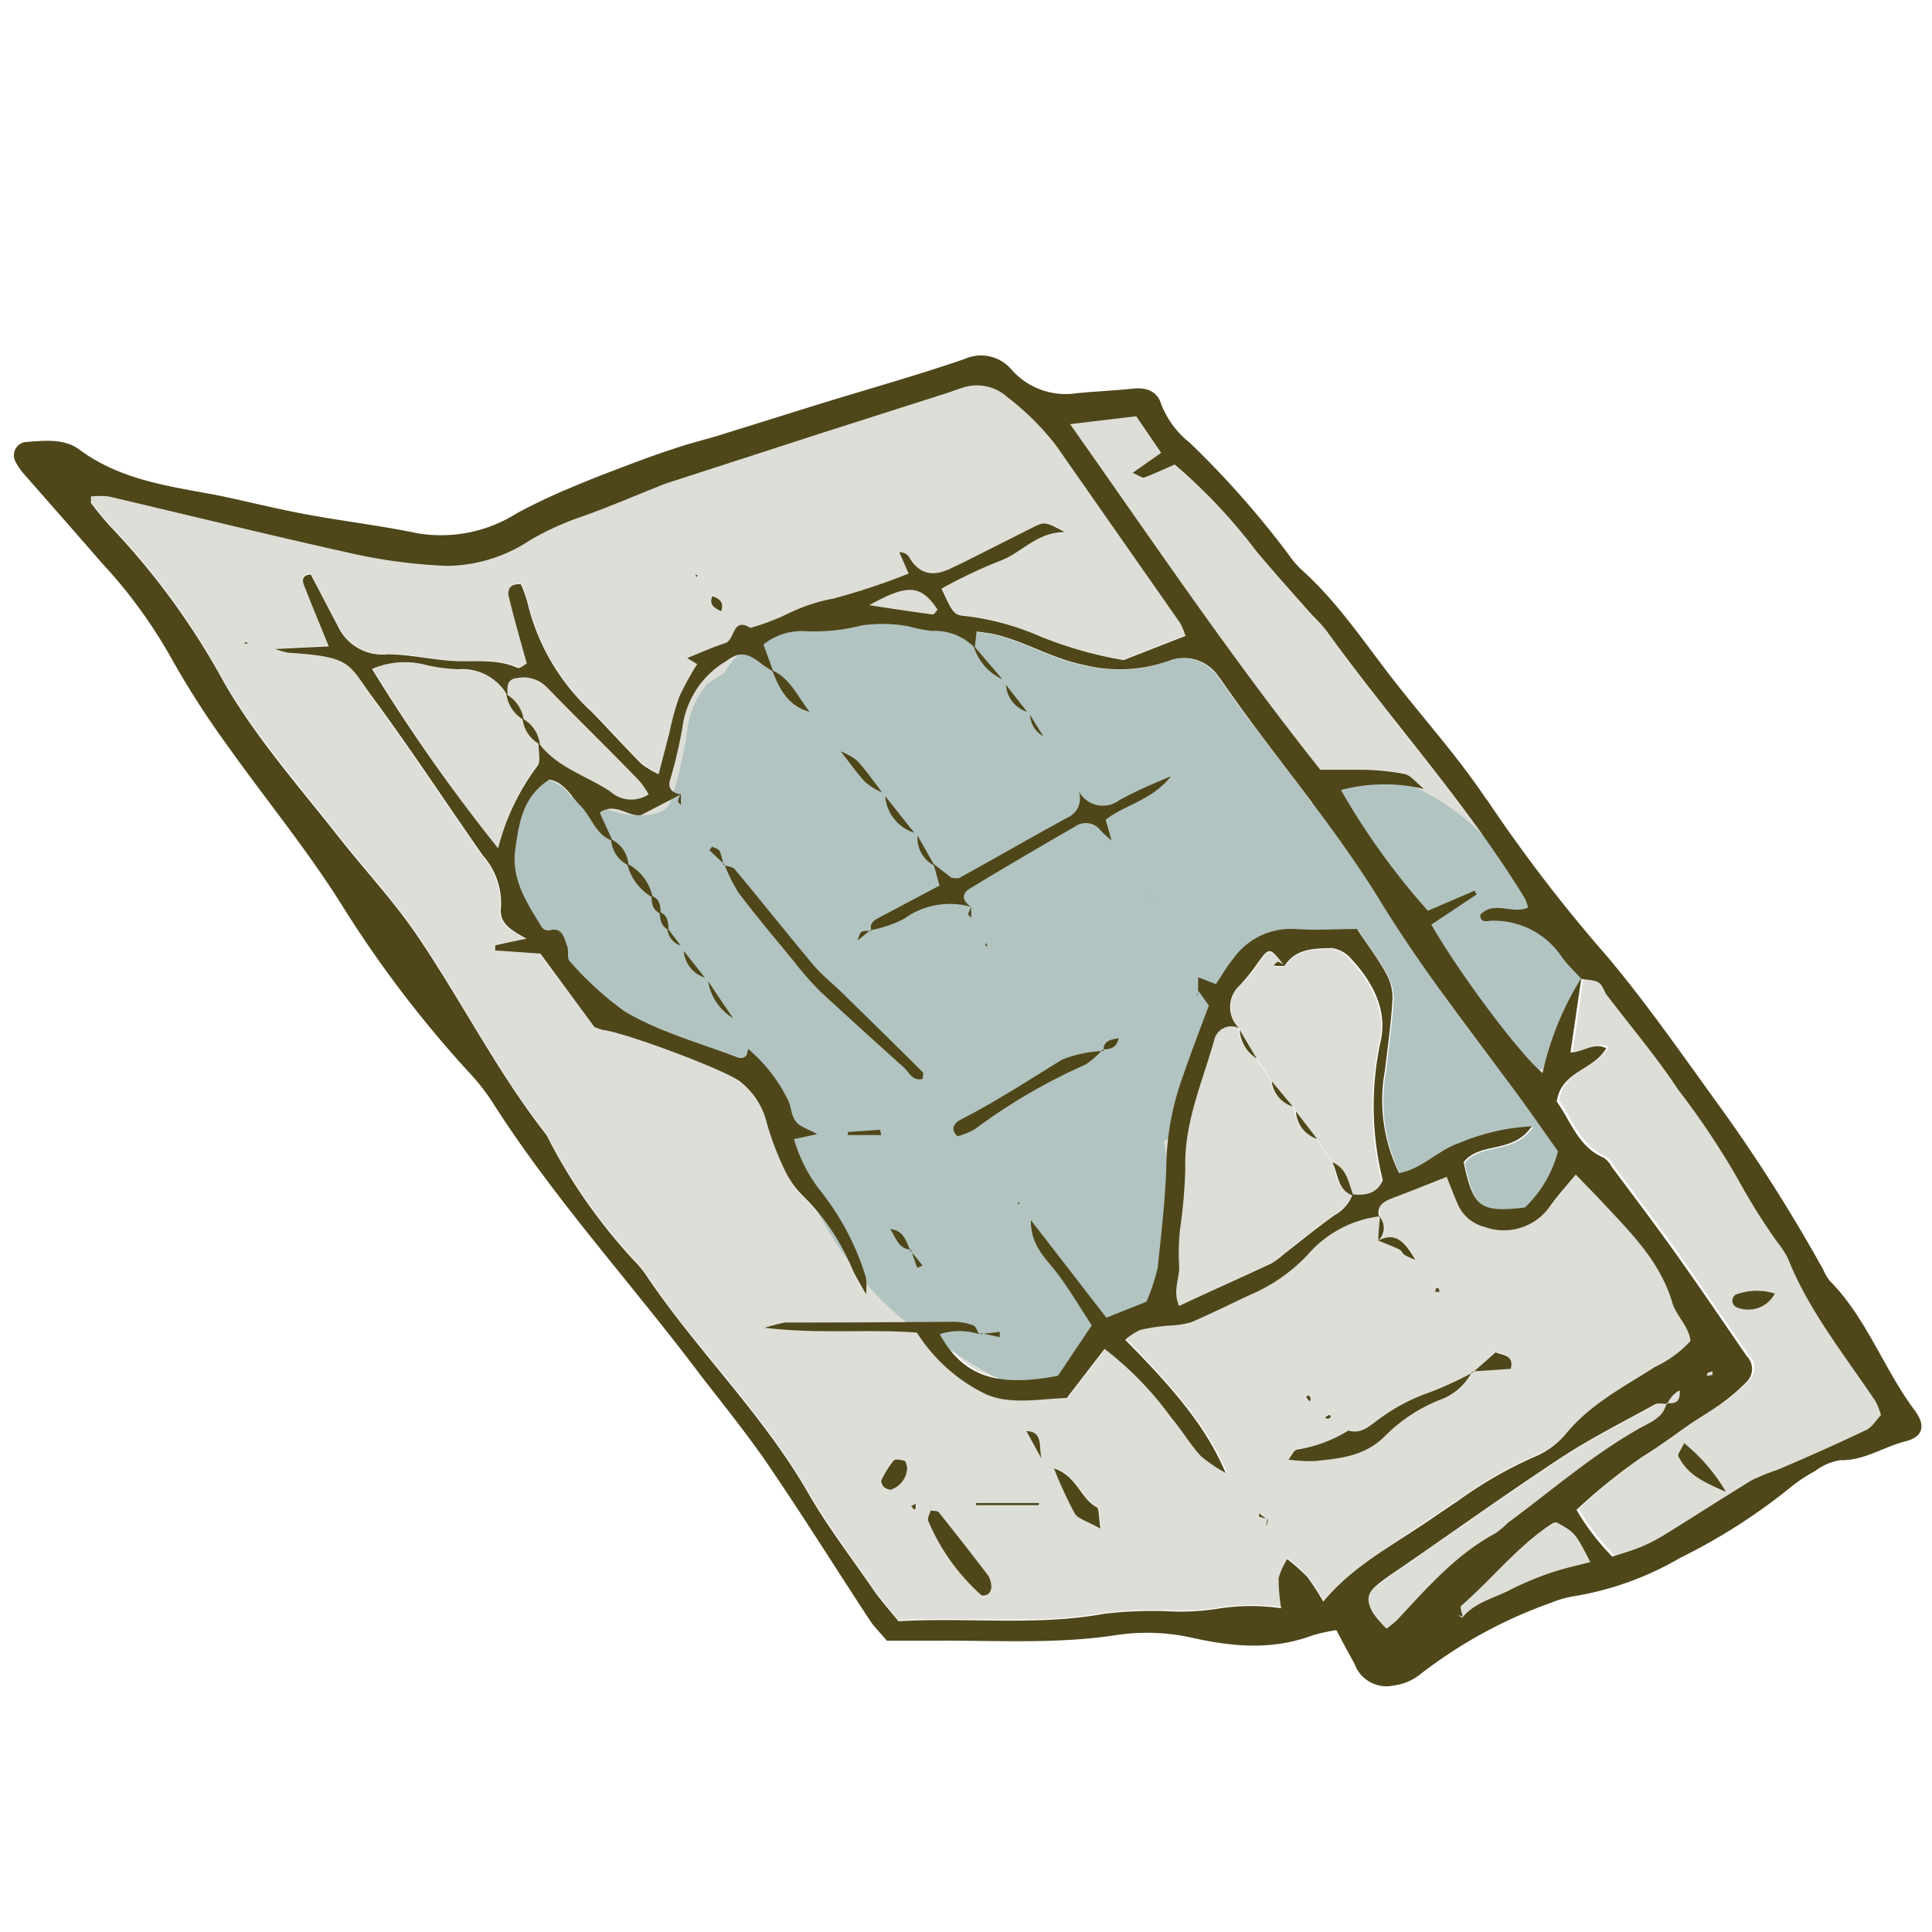 <svg id="Layer_1" data-name="Layer 1" xmlns="http://www.w3.org/2000/svg" viewBox="0 0 128 128"><defs><style>.cls-1{fill:#ddded7;}.cls-1,.cls-3{fill-rule:evenodd;}.cls-2{fill:#b2c4c1;}.cls-3{fill:#4f471a;}</style></defs><path class="cls-1" d="M45.11,52.63c-.51-.07-.85-.35-.74-.86a32,32,0,0,0,.84-3.55,6,6,0,0,1,2.89-4.41c.85-.64,1.37-.6,2.3.13.27.21.56.38.84.57l-.08-.1c.47,1.23,1.05,2.37,2.48,2.75l2.06,2.62c.55.69,1,1.42,1.65,2.06a4.72,4.72,0,0,0,1.09.66l.21.25a2.75,2.75,0,0,0,1.92,2.42l.22.19a2.06,2.06,0,0,0,1.13,2l-.09-.11c.14.48.27,1,.4,1.45L58.1,60.86c-.32.18-.53.42-.38.82-.71,0-.71,0-.9.63l.85-.69a7.58,7.58,0,0,0,2.21-.75,5.13,5.13,0,0,1,4.46-.77,1.78,1.78,0,0,0-.2.45c0,.08.13.18.2.26a1,1,0,0,1,0-.24,3.42,3.42,0,0,1,0-.46c-.59-.36-.7-.85-.12-1.21,2.32-1.41,4.66-2.77,7-4.13a1.21,1.21,0,0,1,1.65.24c.24.26.51.48.76.71l-.07-.1.86,1.15.21.28.66,1.32.42.46c.29.38.57.76.85,1.15a3.62,3.62,0,0,1,.2.33l.87,1.27c.06.08.14.17.2.26.22.45.44.89.65,1.34.15.15.3.3.44.46l.58,1.15-.07-.08,0,1c0,.07-.06.14-.08.2a.39.39,0,0,0,0,.15l.06-.43.71,1c-.57,1.55-1.15,3-1.66,4.52a18.3,18.3,0,0,0-1.15,5.69c0,2.4-.33,4.78-.58,7.17a14,14,0,0,1-.61,2.2l-2.66,1.06-5-6.46c0,1.73,1.06,2.59,1.83,3.63s1.46,2.2,2.2,3.34l-2.24,3.34c-4.11.79-6.31,0-7.83-2.76a4.42,4.42,0,0,1,2.62,0l1.24.26,0-.35-1.33.15c-.13-.2-.21-.52-.39-.58a3.83,3.83,0,0,0-1.29-.24q-5.59,0-11.19.05a13.46,13.46,0,0,0-1.34.29c3.69.43,6.82.07,10.09.32a11.15,11.15,0,0,0,4.61,4.1c1.65.69,3.49.29,5.32.23l2.5-3.25a21.77,21.77,0,0,1,4.41,4.54c.69.81,1.23,1.74,1.94,2.53a9.12,9.12,0,0,0,1.67,1.14c-1.17-2.74-3-5.11-6.65-8.81a4.06,4.06,0,0,1,1-.66,12.44,12.44,0,0,1,1.83-.28A6.52,6.52,0,0,0,79,87.54c1.46-.62,2.87-1.34,4.31-2a11.31,11.31,0,0,0,3.42-2.49,7.43,7.43,0,0,1,4.77-2.52c0,.55-.09,1.11-.13,1.66.46.19.93.36,1.38.58.15.07.22.27.36.37a4.42,4.42,0,0,0,.7.31c-.69-1.16-1.28-1.88-2.45-1.27a1.16,1.16,0,0,0,.08-1.6c-.18-.68.24-1,.75-1.21,1.22-.5,2.46-1,3.73-1.46.21.53.46,1.19.74,1.84a2.65,2.65,0,0,0,1.78,1.48,3.73,3.73,0,0,0,4.39-1.47c.5-.62,1-1.21,1.64-2,.59.61,1.14,1.17,1.68,1.74,1.86,2,3.85,3.91,4.69,6.66.27.91,1.12,1.59,1.23,2.62a7.32,7.32,0,0,1-2.35,1.72c-2.09,1.34-4.29,2.51-5.94,4.46a5.36,5.36,0,0,1-2.16,1.51,27.66,27.66,0,0,0-5.06,2.93c-1,.63-1.92,1.29-2.88,1.93-2,1.38-4.2,2.6-6,4.71a17.56,17.56,0,0,0-1.06-1.64,13.42,13.42,0,0,0-1.33-1.18,4.69,4.69,0,0,0-.57,1.26,12.69,12.69,0,0,0,.17,2,13.72,13.72,0,0,0-4,0,16.15,16.15,0,0,1-3.69.19,27.73,27.73,0,0,0-4,.17c-4.51.83-9,.23-13.66.5-.58-.71-1.16-1.36-1.66-2.08-1.46-2.12-3-4.18-4.32-6.4-3-5.28-7.46-9.5-10.8-14.53a7.63,7.63,0,0,0-.85-1,36.47,36.47,0,0,1-5.5-7.83,2.28,2.28,0,0,0-.26-.46c-3.26-4.13-5.59-8.85-8.54-13.18-1.59-2.33-3.56-4.42-5.3-6.65-2.56-3.28-5.3-6.39-7.42-10A48.93,48.93,0,0,0,7.42,34.91a19.39,19.39,0,0,1-1.36-1.64c0-.06,0-.18,0-.43a5.7,5.7,0,0,1,1.17,0c5.45,1.28,10.88,2.62,16.35,3.83a35.25,35.25,0,0,0,6.06.77,10.12,10.12,0,0,0,5.52-1.71,18.69,18.69,0,0,1,3.38-1.54c1.59-.56,3.14-1.22,4.71-1.85.32-.13.65-.28,1-.39l10.14-3.25L62.72,26c.34-.11.67-.24,1-.34a3,3,0,0,1,3,.61,17.46,17.46,0,0,1,3.2,3.17l8.25,11.8a5.38,5.38,0,0,1,.35.85l-4.1,1.6A26.65,26.65,0,0,1,69,42.2a17.64,17.64,0,0,0-4.85-1.39c-1-.07-.95-.16-1.74-1.83a32.05,32.05,0,0,1,4-1.89c1.37-.56,2.36-1.89,4.16-1.86-1.32-.71-1.32-.71-2.23-.25l-4.5,2.29c-.23.12-.48.22-.72.34-1.09.56-2.05.55-2.78-.57a.73.73,0,0,0-.73-.45c.18.42.37.83.62,1.41a43.69,43.69,0,0,1-5,1.66,11.49,11.49,0,0,0-3,1,16,16,0,0,1-2.48.94c-1.2-.75-1,.78-1.65,1-.83.29-1.64.65-2.54,1l.66.4A19,19,0,0,0,45,46.17a17.82,17.82,0,0,0-.61,2.31c-.22.86-.45,1.71-.72,2.78a5.89,5.89,0,0,1-1.14-.68c-1.12-1.13-2.2-2.32-3.32-3.47a14.33,14.33,0,0,1-4.24-7.25,8.21,8.21,0,0,0-.43-1.18c-.73-.06-.91.37-.8.82.34,1.46.77,2.9,1.19,4.43-.19.1-.47.35-.61.29-1.42-.64-2.92-.37-4.39-.47s-2.83-.45-4.23-.43a3.25,3.25,0,0,1-3.26-1.82L20.59,38c-.64,0-.55.46-.43.76.5,1.31,1,2.61,1.62,4L18.22,43a6.45,6.45,0,0,0,.9.25c4.43.27,3.87.7,5.81,3.36,2.41,3.3,4.66,6.72,7,10.07a4.73,4.73,0,0,1,1.2,3.41c-.15,1.11.65,1.54,1.69,2.1-.86.17-1.47.31-2.08.44,0,.11,0,.23,0,.34l3,.21L39.36,68a3.38,3.38,0,0,0,.59.2c1.42.16,8.2,2.68,9.11,3.45a4.94,4.94,0,0,1,1.7,2.63A18.7,18.7,0,0,0,52,77.54a5.93,5.93,0,0,0,1.19,1.73,14.64,14.64,0,0,1,3.25,4.83c.2.46.48.89.91,1.68a4.47,4.47,0,0,0,0-1.11,17.26,17.26,0,0,0-3.1-5.85A10.37,10.37,0,0,1,52.6,75.5l1.54-.33c-.65-.38-1.19-.54-1.46-.9s-.26-1-.51-1.43a10.36,10.36,0,0,0-2.6-3.31l.06.07L49,68.43l.07.1-.6-1.17.08.1c-.56-.82-1.12-1.64-1.67-2.47l-.21-.22L45.3,63l-.21-.36-.87-1.15.08.11c0-.48,0-1-.61-1.18l.08.11c0-.49,0-1-.61-1.18l.08.11a3.2,3.2,0,0,0-1.69-2.24l.09.11a2,2,0,0,0-1.15-1.72l.09.1c-.28-.63-.57-1.26-.85-1.87,1.06-.71,1.91.33,2.75.17l2.62-1.4a2.9,2.9,0,0,0-.16.47c0,.08.12.17.19.26,0-.09,0-.17,0-.25S45.1,52.78,45.11,52.63Zm38.87,48c0,.17,0,.33-.08.5,0-.16.07-.33.1-.49a1.31,1.31,0,0,1-.21-.08c-.14-.1-.28-.2-.41-.31,0,.08,0,.21,0,.22A5.69,5.69,0,0,0,84,100.64ZM60.36,82.79c.13.39.27.79.41,1.18l.35-.16c-.28-.32-.55-.65-.82-1-.27-.62-.43-1.33-1.32-1.41C59.37,82,59.52,82.74,60.36,82.79Zm12.75-13.2a8.2,8.2,0,0,0-2.74.57c-2.22,1.41-4.42,2.84-6.76,4-.32.17-.71.57-.18,1.08a4.6,4.6,0,0,0,1.2-.5,37.72,37.72,0,0,1,7.29-4.25,5.93,5.93,0,0,0,1.14-1c.52,0,1-.11,1.07-.75C73.63,68.88,73.11,68.91,73.11,69.59ZM97.59,90.92a24.42,24.42,0,0,1-2.85,1.32A12.34,12.34,0,0,0,91.46,94c-.64.44-1.21,1.1-2.13.83A9.06,9.06,0,0,1,85.9,96c-.18,0-.29.34-.54.66a10.13,10.13,0,0,0,1.74.1c1.64-.17,3.23-.3,4.57-1.57a10.77,10.77,0,0,1,3.73-2.49,3.81,3.81,0,0,0,2.13-1.88l2.54-.17c.27-1-.58-.89-1-1.1ZM48,57.32a5.4,5.4,0,0,0-.24-.92c-.07-.15-.33-.21-.51-.31l-.18.24,1,.94a10,10,0,0,0,.93,1.88c1.17,1.55,2.43,3,3.67,4.55a20.73,20.73,0,0,0,1.76,2c1.81,1.71,3.65,3.38,5.5,5,.35.32.57.93,1.25.76,0-.15.05-.37,0-.45q-2.64-2.62-5.31-5.23c-.63-.62-1.34-1.17-1.91-1.84-1.76-2.1-3.47-4.26-5.23-6.37C48.51,57.43,48.19,57.41,48,57.32Zm13.7,42.75c-.06.23-.23.5-.16.69A13.72,13.72,0,0,0,65,105.68c.06.07.35,0,.47-.08a.63.63,0,0,0,.2-.45,1.58,1.58,0,0,0-.2-.75c-1.07-1.41-2.16-2.8-3.27-4.19C62.13,100.11,61.9,100.13,61.66,100.07Zm11.25,1.21c-.13-.81-.08-1.36-.26-1.46-1.07-.57-1.29-2-2.82-2.57a27.45,27.45,0,0,0,1.38,3C71.44,100.64,72.06,100.79,72.91,101.28Zm-4.1-1.56a1,1,0,0,0,0-.14H64.67v.14ZM60.1,97.18c-.09-.14-.15-.37-.27-.41s-.58-.12-.67,0a6.66,6.66,0,0,0-.81,1.29c-.05.1.06.34.16.45s.33.23.45.19A1.56,1.56,0,0,0,60.1,97.18Zm-1.71-22-.09-.34L56.17,75v.19ZM69,96.64c-.14-.75.19-1.8-1-1.83ZM47.78,40.5c.25-.61-.13-.85-.58-1C47,40.05,47.33,40.29,47.78,40.5Zm-31.57,2,0,.14.19-.07ZM67.43,79.77h.12l-.06-.16Zm27.71,5.58-.06.22.29,0a.94.94,0,0,0-.06-.24S95.2,85.36,95.14,85.35ZM65.36,62.47l-.1.18.15,0ZM86.83,92.63a.55.55,0,0,0-.14-.19s-.11.07-.17.11l.24.29C86.78,92.77,86.81,92.7,86.83,92.63Zm1.36,1.23s-.11-.16-.12-.16a1.45,1.45,0,0,0-.29.19A.58.58,0,0,0,88,94,.62.62,0,0,0,88.19,93.86ZM46.13,38.26l.09-.16-.14,0ZM60.51,100c.07,0,.16-.07.18-.13a.69.69,0,0,0,0-.24l-.29.16C60.42,99.9,60.47,100,60.51,100Z"/><path class="cls-1" d="M104.78,64.83c1.21.18,1.2.19,1.75.92,1.6,2.12,3.34,4.15,4.8,6.37a51.94,51.94,0,0,1,4,6,41,41,0,0,0,2.54,4.06,6.64,6.64,0,0,1,.73,1.11c1.38,3.5,3.75,6.4,5.81,9.48a4.87,4.87,0,0,1,.36.91c-.31.32-.59.82-1,1-1.92.91-3.87,1.76-5.82,2.61a16.06,16.06,0,0,0-1.71.69c-1.89,1.15-3.75,2.36-5.63,3.52a11.18,11.18,0,0,1-1.64.87c-.65.27-1.33.46-2,.69a15.32,15.32,0,0,1-2.37-3.1,38.76,38.76,0,0,1,4.4-3.54c1.14-.69,2.19-1.5,3.29-2.25.65-.45,1.33-.85,2-1.32a12.4,12.4,0,0,0,1.59-1.38,1.2,1.2,0,0,0,0-1.69c-1.62-2.32-3.21-4.66-4.85-7-1.34-1.87-2.73-3.71-4.11-5.56a1.59,1.59,0,0,0-.52-.59c-1.7-.76-2.19-2.46-3.11-3.71.28-2,2.42-2.06,3.28-3.54-.83-.43-1.52.31-2.37.27.25-1.69.48-3.31.72-4.93Zm6.8,30.78c-.21.45-.45.75-.39.87.57,1,1.21,1.53,3.16,2.36A12,12,0,0,0,111.58,95.61Zm6-9.91a4,4,0,0,0-2.62.08.52.52,0,0,0-.2.43.51.51,0,0,0,.25.39A2,2,0,0,0,117.59,85.7Z"/><path class="cls-1" d="M104.79,64.76a20,20,0,0,0-2.57,6.3c-1.46-1.18-5.45-6.49-7.37-9.83l3-2c0-.08-.07-.17-.11-.26L94.6,60.3a46.94,46.94,0,0,1-5.76-8,11.35,11.35,0,0,1,5.51-.07c-.61-.47-.92-.88-1.31-1A16.4,16.4,0,0,0,90.41,51c-1,0-1.94,0-2.93,0C81.63,43.65,76.42,35.94,70.9,28.07l4.38-.52L76.93,30,75,31.33c.4.16.64.36.8.3.65-.23,1.28-.53,2-.85a36.6,36.6,0,0,1,5.42,5.76c1.2,1.43,2.44,2.81,3.68,4.21a11.88,11.88,0,0,1,.92,1c4.31,6,9.31,11.45,13.17,17.76a3.29,3.29,0,0,1,.22.61c-1,.48-2.27-.52-3.17.5,0,.58.5.38.76.38a5.4,5.4,0,0,1,4.56,2.32c.43.55.92,1,1.39,1.57C104.78,64.83,104.79,64.76,104.79,64.76Z"/><path class="cls-1" d="M89.57,79.12a2.55,2.55,0,0,1-1.18,1.37c-1.15.82-2.24,1.71-3.36,2.58a5.66,5.66,0,0,1-.85.63c-2,.93-4,1.84-6.1,2.81-.44-1,.08-1.85,0-2.69a14.62,14.62,0,0,1,.06-2.38,35.32,35.32,0,0,0,.35-4c-.13-3,1.11-5.7,1.9-8.49a1.17,1.17,0,0,1,1.67-.84l0,.06a2.39,2.39,0,0,0,1.13,1.91l-.08-.1,1.15,1.7-.08-.1a2,2,0,0,0,1.4,1.68l.21.32a2,2,0,0,0,1.4,1.82l1,1.54c.42.77.31,1.88,1.41,2.22Z"/><path class="cls-2" d="M97.93,68.56c.69,1.44,2.1,2.89,3.83,2.42a2.17,2.17,0,0,0,1.19-.87,1.27,1.27,0,0,0,.38-.47,16.33,16.33,0,0,0,1.51-5.94,1.62,1.62,0,0,0-2.17-1.43c-1.91-4-3.92-7.39-8-9.65-2.37-1.34-6.6-2.86-7.74.6-2-2.72-4.16-5.4-6.1-8.2l-.16-.21a2.76,2.76,0,0,0-3.29-1,9.82,9.82,0,0,1-5.71.24c-2-.41-3.78-1.52-5.78-2-.4-.09-.81-.13-1.23-.19-.06.43-.09.69-.12.95l-.08-.1,0,.07a3.63,3.63,0,0,0-2.79-1.08,9.83,9.83,0,0,1-1.53-.3,9.44,9.44,0,0,0-3.13-.06,12.67,12.67,0,0,1-3.66.38,4.09,4.09,0,0,0-2.84.88l0,0a1.43,1.43,0,0,0-.9.23A5.34,5.34,0,0,0,48,44.56c-.51.33-1,.67-1.13.75a5.6,5.6,0,0,0-1.32,2.95,27,27,0,0,1-1.15,4.92c-.62,1.4-4.22.86-5-.12a1.09,1.09,0,0,0-1.55-.28,2.69,2.69,0,0,0-1.54-1.12c-1.79,1.16-2,2.88-2.26,4.67-.25,2,.81,3.55,1.78,5.13a.53.53,0,0,0,.46.19c.92-.25,1,.53,1.19,1,.14.29,0,.79.15,1A20.86,20.86,0,0,0,41.38,67c2.33,1.39,5,2.09,7.55,3.08a.56.56,0,0,0,.47-.1.76.76,0,0,0,.09-.18,1.55,1.55,0,0,0,.2.85,22.63,22.63,0,0,0,2.44,3.66c.64,1.8.92,3.79,1.8,5.52,1.75,3.4,4.48,7.07,7.89,8.94,2.58,1.42,5,3.75,8.15,3.09,1.8-.38,2.37-2.18,3.18-3.68A1.85,1.85,0,0,0,75.24,88c2.79-2.68,2.53-7.51,2.09-11-.06-.47-.14-.93-.22-1.39a1.67,1.67,0,0,0,.89-1c1-3.31,1.49-6.58,2.86-9.7a11.75,11.75,0,0,1,.89-1.3,4.69,4.69,0,0,1,4.14-2c1.32.1,2.65,0,4.09,0,.64,1,1.33,1.87,1.88,2.87a3.3,3.3,0,0,1,.47,1.74c-.09,1.59-.32,3.16-.5,4.74a10.89,10.89,0,0,0,.94,6.82c1.53-.28,2.58-1.53,4-2a14.23,14.23,0,0,1,4.78-1.1c-1.22,1.85-3.45,1-4.51,2.38.64,3,1.09,3.35,4.06,3a7.88,7.88,0,0,0,2.19-3.73c-1.09-1.52-2.18-3.12-3.35-4.66-1.54-2-3.07-4-4.55-6.1a6,6,0,0,0,1,.16C96.94,66.63,97.46,67.57,97.93,68.56Z"/><path class="cls-1" d="M88.26,77l-1-1.54c-.47-.61-.94-1.21-1.4-1.82l-.21-.32-1.4-1.68.08.1L83.18,70l.08.1c-.38-.63-.75-1.27-1.13-1.91l0-.06a1.93,1.93,0,0,1,0-2.8A12.37,12.37,0,0,0,83.26,64c.84-1.23.87-1.24,1.86.05a1.22,1.22,0,0,0-.43-.28c-.08,0-.2.15-.31.23a1,1,0,0,0,.23.05c.17,0,.33,0,.49,0,.72-1.14,1.93-1.16,3.05-1.2a2.1,2.1,0,0,1,1.31.74c1.41,1.56,2.43,3.42,1.91,5.52a20.34,20.34,0,0,0,.16,9.12c-.37.94-1.13,1-2,.94l.1.09C89.34,78.38,89.28,77.38,88.26,77Z"/><path class="cls-1" d="M35.68,49.21c0,.52.16,1.2-.11,1.52A15.37,15.37,0,0,0,33,56.2a116.07,116.07,0,0,1-8.3-11.9A5.47,5.47,0,0,1,28,44a10.71,10.71,0,0,0,2.35.36,3.43,3.43,0,0,1,3.28,1.76L33.55,46a2.33,2.33,0,0,0,1.15,1.7l-.08-.11a2.19,2.19,0,0,0,1.15,1.71Z"/><path class="cls-1" d="M110.41,93c-.17.91-1,1.23-1.62,1.59-3.2,1.77-5.94,4.18-8.86,6.33a7.57,7.57,0,0,1-.81.69c-2.64,1.41-4.56,3.63-6.56,5.77a6.2,6.2,0,0,1-.7.57,7.11,7.11,0,0,1-.87-1c-.51-.82-.46-1.32.21-1.86s1.29-.94,1.94-1.39c3.43-2.37,6.83-4.8,10.31-7.09,2-1.31,4.15-2.38,6.24-3.54.21-.11.51,0,.77,0Z"/><path class="cls-1" d="M33.63,46.1c0-.52-.12-1.11.66-1.18a2.16,2.16,0,0,1,1.93.6c2,2.1,4.11,4.15,6.15,6.23a5.38,5.38,0,0,1,.6.88,2.09,2.09,0,0,1-2.55-.2c-1.59-1-3.55-1.59-4.74-3.22l.09.11a2.22,2.22,0,0,0-1.15-1.71l.08.11A2.31,2.31,0,0,0,33.55,46Z"/><path class="cls-1" d="M96.91,107.15c0-.25-.2-.64-.1-.73,2-1.79,3.75-4,6.06-5.47a1,1,0,0,1,.25-.06c1.24.69,1.25.69,2.24,2.63-.91.24-1.81.43-2.67.73a20.15,20.15,0,0,0-2.67,1.13c-1.08.55-2.35.79-3.14,1.83Z"/><path class="cls-1" d="M57.6,40.09c2.57-1.42,3.37-1.35,4.54.3-.11.11-.22.34-.31.32C60.45,40.53,59.08,40.32,57.6,40.09Z"/><path class="cls-1" d="M113.48,91.08l-.38.07c0-.07,0-.17.06-.19a1.35,1.35,0,0,1,.34-.11C113.5,90.93,113.48,91,113.48,91.08Z"/><path class="cls-1" d="M110.46,93.05a1.76,1.76,0,0,1,.82-.88c.06.71-.24.93-.87.83Z"/><path class="cls-1" d="M96.88,107.21l-.28-.2.31.14Z"/><path class="cls-3" d="M88.54,108a11.82,11.82,0,0,0-1.59.35c-2.67,1-5.31.75-8,.15a13.67,13.67,0,0,0-5-.17c-3.91.6-7.81.35-11.71.37H58.76c-.44-.52-.82-.89-1.11-1.32-2.24-3.41-4.4-6.87-6.7-10.25C49.5,95,47.87,93,46.33,91c-4.51-6-9.66-11.61-13.72-18a13.54,13.54,0,0,0-1.48-1.89,75.93,75.93,0,0,1-8.39-11c-2.35-3.78-5.18-7.19-7.74-10.81a57.34,57.34,0,0,1-3.72-5.82,32.77,32.77,0,0,0-4.56-6.21C5,35.28,3.3,33.36,1.6,31.42A3.92,3.92,0,0,1,1,30.53a.89.89,0,0,1,.64-1.24c1.23-.09,2.58-.27,3.61.49,2.69,2,5.86,2.42,9,3,2,.41,4,.92,6,1.29,2.44.46,4.92.74,7.35,1.25A9.4,9.4,0,0,0,34.25,34a39.24,39.24,0,0,1,3.59-1.7c1.55-.66,3.13-1.25,4.7-1.84.92-.34,1.84-.65,2.78-.95.76-.24,1.53-.42,2.3-.66l6.6-2.06c3.23-1,6.47-1.9,9.67-3a2.66,2.66,0,0,1,3.13.7,4.77,4.77,0,0,0,4.32,1.56c1.23-.12,2.47-.17,3.69-.3.91-.1,1.65.15,1.91,1.05a6.08,6.08,0,0,0,1.88,2.53,61,61,0,0,1,6.53,7.38,6.51,6.51,0,0,0,.84,1c2.55,2.27,4.37,5.13,6.47,7.77,1.93,2.44,4,4.78,5.73,7.35l.16.21a102,102,0,0,0,7.94,10.34c2.68,3.19,5.05,6.63,7.5,10a107.92,107.92,0,0,1,6.82,10.77,3.11,3.11,0,0,0,.4.69c2.48,2.5,3.6,5.89,5.68,8.65.72,1,.49,1.71-.64,2-1.46.36-2.73,1.29-4.33,1.25a3.76,3.76,0,0,0-1.68.73,10.07,10.07,0,0,0-1.76,1.19,39.08,39.08,0,0,1-7.18,4.56,20.43,20.43,0,0,1-7,2.53,6.75,6.75,0,0,0-1.52.43A31,31,0,0,0,94,111a3.52,3.52,0,0,1-1.67.67,2.24,2.24,0,0,1-2.58-1.42C89.37,109.56,89,108.88,88.54,108Zm8.34-.82c.79-1,2.06-1.28,3.14-1.83a20.15,20.15,0,0,1,2.67-1.13c.86-.3,1.76-.49,2.67-.73-1-1.94-1-1.94-2.24-2.63a1,1,0,0,0-.25.06c-2.31,1.49-4,3.68-6.06,5.47-.1.09.06.48.1.72L96.6,107Zm13.58-14.16c-.26,0-.56-.07-.77,0-2.09,1.16-4.24,2.23-6.24,3.54-3.48,2.29-6.88,4.72-10.31,7.09-.65.45-1.33.88-1.94,1.39s-.72,1-.21,1.86a7.11,7.11,0,0,0,.87,1,6.2,6.2,0,0,0,.7-.57c2-2.14,3.92-4.36,6.56-5.77a7.57,7.57,0,0,0,.81-.69c2.92-2.15,5.66-4.56,8.86-6.33.66-.36,1.45-.68,1.62-1.59.63.1.93-.12.87-.83A1.76,1.76,0,0,0,110.46,93.05ZM35.68,49.21c1.19,1.63,3.15,2.17,4.74,3.22a2.09,2.09,0,0,0,2.55.2,5.38,5.38,0,0,0-.6-.88c-2-2.08-4.12-4.13-6.15-6.23a2.16,2.16,0,0,0-1.93-.6c-.78.07-.67.66-.66,1.18a3.43,3.43,0,0,0-3.28-1.76A10.71,10.71,0,0,1,28,44a5.47,5.47,0,0,0-3.35.32A116.07,116.07,0,0,0,33,56.2a15.37,15.37,0,0,1,2.62-5.47C35.84,50.41,35.66,49.73,35.68,49.21ZM85.1,64l0,0c-1-1.3-1-1.29-1.87-.06a12.37,12.37,0,0,1-1.13,1.38,1.93,1.93,0,0,0,0,2.8,1.17,1.17,0,0,0-1.67.84c-.79,2.79-2,5.47-1.9,8.49a35.32,35.32,0,0,1-.35,4,14.62,14.62,0,0,0-.06,2.38c.06.84-.46,1.68,0,2.69,2.12-1,4.12-1.88,6.1-2.81a5.66,5.66,0,0,0,.85-.63c1.12-.87,2.21-1.76,3.36-2.58a2.55,2.55,0,0,0,1.18-1.37c.83.07,1.59,0,2-.94a20.34,20.34,0,0,1-.16-9.12c.52-2.1-.5-4-1.91-5.52a2.1,2.1,0,0,0-1.31-.74C87,62.84,85.82,62.86,85.1,64Zm19.67.86c-.46-.53-1-1-1.38-1.58A5.4,5.4,0,0,0,98.83,61c-.26,0-.75.2-.76-.38.9-1,2.17,0,3.17-.5a3.29,3.29,0,0,0-.22-.61c-3.86-6.31-8.86-11.78-13.17-17.76a11.88,11.88,0,0,0-.92-1c-1.24-1.4-2.48-2.78-3.68-4.21a36.6,36.6,0,0,0-5.42-5.76c-.75.32-1.38.62-2,.85-.16.06-.4-.14-.8-.3L76.93,30l-1.65-2.42-4.38.52C76.42,35.94,81.63,43.65,87.48,51c1,0,2,0,2.93,0a16.4,16.4,0,0,1,2.63.27c.39.08.7.49,1.31,1a11.35,11.35,0,0,0-5.51.07,46.94,46.94,0,0,0,5.76,8L97.72,59c0,.09.07.18.11.26l-3,2c1.92,3.34,5.91,8.65,7.37,9.83a20,20,0,0,1,2.57-6.3c-.24,1.62-.47,3.24-.72,4.93.85,0,1.54-.7,2.37-.27-.86,1.48-3,1.52-3.28,3.54.92,1.25,1.41,3,3.11,3.71a1.59,1.59,0,0,1,.52.59c1.38,1.85,2.77,3.69,4.11,5.56,1.64,2.3,3.23,4.64,4.85,7a1.2,1.2,0,0,1,0,1.69,12.4,12.4,0,0,1-1.59,1.38c-.64.47-1.32.87-2,1.32-1.1.75-2.15,1.56-3.29,2.25a38.76,38.76,0,0,0-4.4,3.54,15.32,15.32,0,0,0,2.37,3.1c.69-.23,1.37-.42,2-.69a11.18,11.18,0,0,0,1.64-.87c1.88-1.16,3.74-2.37,5.63-3.52a16.06,16.06,0,0,1,1.71-.69c2-.85,3.9-1.7,5.82-2.61.43-.2.71-.7,1-1a4.87,4.87,0,0,0-.36-.91c-2.06-3.08-4.43-6-5.81-9.48a6.64,6.64,0,0,0-.73-1.11,41,41,0,0,1-2.54-4.06,51.94,51.94,0,0,0-4-6c-1.46-2.22-3.2-4.25-4.8-6.37C106,65,106,65,104.77,64.86ZM64.58,42.92a3.67,3.67,0,0,0-2.84-1.12,9.83,9.83,0,0,1-1.53-.3,9.44,9.44,0,0,0-3.13-.06,12.67,12.67,0,0,1-3.66.38,4.09,4.09,0,0,0-2.84.88c.25.68.46,1.25.66,1.81-.28-.19-.57-.36-.84-.57-.93-.73-1.45-.77-2.3-.13a6,6,0,0,0-2.89,4.41,32,32,0,0,1-.84,3.55c-.11.51.23.79.74.86v0L42.48,54c-.84.16-1.69-.88-2.75-.17.28.61.57,1.24.85,1.87-1.11-.37-1.37-1.54-2.09-2.28s-1.1-1.58-2.1-1.77c-1.79,1.16-2,2.88-2.26,4.67-.25,2,.81,3.55,1.78,5.13a.53.53,0,0,0,.46.19c.92-.25,1,.53,1.19,1,.14.29,0,.79.15,1A20.86,20.86,0,0,0,41.38,67c2.33,1.39,5,2.09,7.55,3.08a.56.56,0,0,0,.47-.1c.11-.11.12-.32.17-.48a10.36,10.36,0,0,1,2.6,3.31c.25.43.22,1,.51,1.43s.81.52,1.46.9l-1.54.33a10.37,10.37,0,0,0,1.67,3.32,17.26,17.26,0,0,1,3.1,5.85,4.47,4.47,0,0,1,0,1.11c-.43-.79-.71-1.22-.91-1.68a14.64,14.64,0,0,0-3.25-4.83A5.93,5.93,0,0,1,52,77.54a18.7,18.7,0,0,1-1.22-3.22,4.94,4.94,0,0,0-1.7-2.63c-.91-.77-7.69-3.29-9.11-3.45a3.38,3.38,0,0,1-.59-.2L35.8,63.18l-3-.21c0-.11,0-.23,0-.34.61-.13,1.22-.27,2.08-.44-1-.56-1.84-1-1.69-2.1a4.73,4.73,0,0,0-1.2-3.41c-2.34-3.35-4.59-6.77-7-10.07C23,44,23.55,43.52,19.12,43.25a6.45,6.45,0,0,1-.9-.25l3.56-.18c-.58-1.42-1.12-2.72-1.62-4-.12-.3-.21-.72.43-.76l1.82,3.47a3.25,3.25,0,0,0,3.26,1.82c1.4,0,2.81.33,4.23.43s3-.17,4.39.47c.14.06.42-.19.61-.29-.42-1.53-.85-3-1.19-4.43-.11-.45.07-.88.8-.82a8.21,8.21,0,0,1,.43,1.18,14.33,14.33,0,0,0,4.24,7.25c1.12,1.15,2.2,2.34,3.32,3.47a5.89,5.89,0,0,0,1.14.68c.27-1.07.5-1.92.72-2.78A17.82,17.82,0,0,1,45,46.17,19,19,0,0,1,46.19,44l-.66-.4c.9-.37,1.71-.73,2.54-1,.63-.22.45-1.75,1.65-1a16,16,0,0,0,2.48-.94,11.49,11.49,0,0,1,3-1,43.69,43.69,0,0,0,5-1.66c-.25-.58-.44-1-.62-1.41a.73.73,0,0,1,.73.45c.73,1.12,1.69,1.13,2.78.57.24-.12.49-.22.72-.34L68.31,35c.91-.46.91-.46,2.23.25-1.8,0-2.79,1.3-4.16,1.86a32.05,32.05,0,0,0-4,1.89c.79,1.67.78,1.76,1.74,1.83A17.64,17.64,0,0,1,69,42.2a26.65,26.65,0,0,0,5.44,1.53l4.1-1.6a5.38,5.38,0,0,0-.35-.85l-8.25-11.8a17.46,17.46,0,0,0-3.2-3.17,3,3,0,0,0-3-.61c-.34.1-.67.23-1,.34l-8.36,2.67L44.22,32c-.34.11-.67.26-1,.39-1.57.63-3.12,1.29-4.71,1.85a18.69,18.69,0,0,0-3.38,1.54,10.12,10.12,0,0,1-5.52,1.71,35.25,35.25,0,0,1-6.06-.77c-5.47-1.21-10.9-2.55-16.35-3.83a5.7,5.7,0,0,0-1.17,0c0,.25,0,.37,0,.43a19.39,19.39,0,0,0,1.36,1.64,48.93,48.93,0,0,1,7.49,10.32c2.12,3.64,4.86,6.75,7.42,10,1.74,2.23,3.71,4.32,5.3,6.65,2.95,4.33,5.28,9,8.54,13.18a2.28,2.28,0,0,1,.26.46,36.47,36.47,0,0,0,5.5,7.83,7.63,7.63,0,0,1,.85,1c3.34,5,7.77,9.25,10.8,14.53,1.28,2.22,2.86,4.28,4.32,6.4.5.72,1.08,1.37,1.66,2.08,4.62-.27,9.15.33,13.66-.5a27.73,27.73,0,0,1,4-.17,16.15,16.15,0,0,0,3.69-.19,13.72,13.72,0,0,1,4,0,12.69,12.69,0,0,1-.17-2,4.69,4.69,0,0,1,.57-1.26,13.42,13.42,0,0,1,1.33,1.18,17.56,17.56,0,0,1,1.06,1.64c1.75-2.11,3.91-3.33,6-4.71,1-.64,1.91-1.3,2.88-1.93a27.66,27.66,0,0,1,5.06-2.93A5.36,5.36,0,0,0,103.74,95c1.65-2,3.85-3.12,5.94-4.46A7.32,7.32,0,0,0,112,88.84c-.11-1-1-1.71-1.23-2.62-.84-2.75-2.83-4.65-4.69-6.66-.54-.57-1.09-1.13-1.68-1.74-.62.74-1.14,1.33-1.64,2a3.73,3.73,0,0,1-4.39,1.47,2.65,2.65,0,0,1-1.78-1.48c-.28-.65-.53-1.31-.74-1.84-1.27.5-2.51,1-3.73,1.46-.51.21-.93.53-.75,1.21l.07-.06a7.49,7.49,0,0,0-4.78,2.53,11.31,11.31,0,0,1-3.42,2.49c-1.44.65-2.85,1.37-4.31,2a6.52,6.52,0,0,1-1.55.23,12.44,12.44,0,0,0-1.83.28,4.06,4.06,0,0,0-1,.66c3.68,3.7,5.48,6.07,6.65,8.81a9.12,9.12,0,0,1-1.67-1.14c-.71-.79-1.25-1.72-1.94-2.53a21.77,21.77,0,0,0-4.41-4.54l-2.5,3.25c-1.83.06-3.67.46-5.32-.23a11.15,11.15,0,0,1-4.61-4.1c-3.27-.25-6.4.11-10.09-.32A13.46,13.46,0,0,1,52,87.62q5.6,0,11.19-.05a3.83,3.83,0,0,1,1.29.24c.18.06.26.38.39.58l0,0a4.31,4.31,0,0,0-2.61,0c1.52,2.76,3.72,3.55,7.83,2.76l2.24-3.34c-.74-1.14-1.42-2.28-2.2-3.34s-1.86-1.9-1.83-3.63l5,6.46,2.66-1.06A14,14,0,0,0,76.7,84c.25-2.39.54-4.77.58-7.17a18.3,18.3,0,0,1,1.15-5.69c.51-1.49,1.09-3,1.66-4.52l-.71-1,0,.07,0-.94,1.18.45c.43-.64.73-1.18,1.12-1.65a4.69,4.69,0,0,1,4.14-2c1.32.1,2.65,0,4.09,0,.64,1,1.33,1.87,1.88,2.87a3.3,3.3,0,0,1,.47,1.74c-.09,1.59-.32,3.16-.5,4.74a10.89,10.89,0,0,0,.94,6.82c1.53-.28,2.58-1.53,4-2a14.23,14.23,0,0,1,4.78-1.1c-1.22,1.85-3.45,1-4.51,2.38.64,3,1.09,3.35,4.06,3a7.88,7.88,0,0,0,2.19-3.73c-1.09-1.52-2.18-3.12-3.35-4.66C97,67.75,94,63.87,91.45,59.7,88.29,54.54,84.31,50,80.87,45l-.16-.21a2.76,2.76,0,0,0-3.29-1,9.82,9.82,0,0,1-5.71.24c-2-.41-3.78-1.52-5.78-2-.4-.09-.81-.13-1.23-.19C64.64,42.4,64.61,42.66,64.58,42.92Zm-7-2.83c1.48.23,2.85.44,4.23.62.09,0,.2-.21.31-.32C61,38.74,60.17,38.67,57.6,40.09Zm55.88,51c0-.08,0-.15,0-.23a1.35,1.35,0,0,0-.34.11s0,.12-.06.19Z"/><path class="cls-3" d="M61.83,57.22l1.21.94c.19,0,.4.07.53,0,2.39-1.32,4.76-2.69,7.17-4a1.38,1.38,0,0,0,.72-1.76,1.81,1.81,0,0,0,2.69.62c1-.55,2-1,3.43-1.59-1.29,1.62-3,1.85-4.33,2.88.13.43.26.91.4,1.39-.25-.23-.52-.45-.76-.71a1.21,1.21,0,0,0-1.65-.24c-2.35,1.36-4.69,2.72-7,4.13-.58.36-.47.85.12,1.21v0a5.17,5.17,0,0,0-4.46.78,7.58,7.58,0,0,1-2.21.75l.06.07c-.16-.41.05-.65.37-.83l4.13-2.19C62.1,58.19,62,57.7,61.83,57.22Z"/><path class="cls-3" d="M48,57.32c.23.09.55.11.68.27,1.76,2.11,3.47,4.27,5.23,6.37.57.67,1.28,1.22,1.91,1.84q2.67,2.61,5.31,5.23c.08.08,0,.3,0,.45-.68.17-.9-.44-1.25-.76-1.85-1.66-3.69-3.33-5.5-5a20.73,20.73,0,0,1-1.76-2c-1.24-1.51-2.5-3-3.67-4.55A10,10,0,0,1,48,57.27Z"/><path class="cls-3" d="M97.53,90.86a3.81,3.81,0,0,1-2.13,1.88,10.77,10.77,0,0,0-3.73,2.49c-1.34,1.27-2.93,1.4-4.57,1.57a10.13,10.13,0,0,1-1.74-.1c.25-.32.36-.61.54-.66a9.06,9.06,0,0,0,3.43-1.26c.92.27,1.49-.39,2.13-.83a12.34,12.34,0,0,1,3.28-1.71,24.42,24.42,0,0,0,2.85-1.32Z"/><path class="cls-3" d="M73.06,69.53a5.93,5.93,0,0,1-1.14,1,37.72,37.72,0,0,0-7.29,4.25,4.6,4.6,0,0,1-1.2.5c-.53-.51-.14-.91.18-1.08,2.34-1.2,4.54-2.63,6.76-4a8.2,8.2,0,0,1,2.74-.57Z"/><path class="cls-3" d="M61.66,100.07c.24.06.47,0,.55.14,1.11,1.39,2.2,2.78,3.27,4.19a1.58,1.58,0,0,1,.2.75.63.63,0,0,1-.2.45c-.12.09-.41.15-.47.08a13.72,13.72,0,0,1-3.51-4.92C61.43,100.57,61.6,100.3,61.66,100.07Z"/><path class="cls-3" d="M72.91,101.28c-.85-.49-1.47-.64-1.7-1a27.45,27.45,0,0,1-1.38-3c1.53.52,1.75,2,2.82,2.57C72.83,99.92,72.78,100.47,72.91,101.28Z"/><path class="cls-3" d="M68.81,99.72H64.67v-.14h4.18A1,1,0,0,1,68.81,99.72Z"/><path class="cls-3" d="M60.1,97.18A1.56,1.56,0,0,1,59,98.7c-.12,0-.34-.08-.45-.19s-.21-.35-.16-.45a6.66,6.66,0,0,1,.81-1.29c.09-.12.46-.06.67,0S60,97,60.1,97.18Z"/><path class="cls-3" d="M97.59,90.92l1.5-1.33c.4.21,1.25.13,1,1.1l-2.54.17Z"/><path class="cls-3" d="M51.16,44.41c1.23.55,1.7,1.78,2.48,2.75C52.21,46.78,51.63,45.64,51.16,44.41Z"/><path class="cls-3" d="M55.7,49.78a4.21,4.21,0,0,1,1.1.63c.6.65,1.1,1.39,1.64,2.09a4.72,4.72,0,0,1-1.09-.66C56.75,51.2,56.25,50.47,55.7,49.78Z"/><path class="cls-3" d="M58.39,75.2H56.17V75l2.13-.15Z"/><path class="cls-3" d="M69,96.64l-1-1.83C69.15,94.84,68.82,95.89,69,96.64Z"/><path class="cls-3" d="M91.32,82.19c1.17-.61,1.76.11,2.45,1.27a4.42,4.42,0,0,1-.7-.31c-.14-.1-.21-.3-.36-.37-.45-.22-.92-.39-1.37-.58Z"/><path class="cls-3" d="M48.58,67.46A3.51,3.51,0,0,1,46.91,65C47.46,65.82,48,66.64,48.58,67.46Z"/><path class="cls-3" d="M43.24,59.46a3.52,3.52,0,0,1-1.69-2.24A3.2,3.2,0,0,1,43.24,59.46Z"/><path class="cls-3" d="M60.36,82.78c-.84,0-1-.8-1.38-1.35.89.08,1.05.79,1.32,1.41Z"/><path class="cls-3" d="M58.65,52.75l1.92,2.42A2.75,2.75,0,0,1,58.65,52.75Z"/><path class="cls-3" d="M48,57.27l-1-.94.18-.24c.18.1.44.16.51.31a5.4,5.4,0,0,1,.24.92Z"/><path class="cls-3" d="M60.79,55.36c.37.66.75,1.32,1.13,2A2.06,2.06,0,0,1,60.79,55.36Z"/><path class="cls-3" d="M57.67,61.62l-.85.69c.19-.65.19-.65.9-.63Z"/><path class="cls-3" d="M41.64,57.33a2,2,0,0,1-1.15-1.72A2,2,0,0,1,41.64,57.33Z"/><path class="cls-3" d="M46.7,64.77A2,2,0,0,1,45.3,63Z"/><path class="cls-3" d="M73.11,69.59c0-.68.52-.71,1-.81-.11.64-.55.75-1.07.75Z"/><path class="cls-3" d="M60.3,82.84c.27.32.54.65.82,1l-.35.16c-.14-.39-.28-.79-.41-1.19Z"/><path class="cls-3" d="M64.91,88.39l1.33-.15,0,.35L65,88.33Z"/><path class="cls-3" d="M47.78,40.5c-.45-.21-.83-.45-.58-1C47.65,39.65,48,39.89,47.78,40.5Z"/><polygon class="cls-3" points="16.21 42.53 16.44 42.6 16.25 42.67 16.21 42.53"/><path class="cls-3" d="M84,100.63a3.92,3.92,0,0,1-.59-.15s0-.14,0-.22c.13.11.27.21.41.31a1.31,1.31,0,0,0,.21.08Z"/><path class="cls-3" d="M74.65,57.05l.66,1.32Z"/><path class="cls-3" d="M78.94,63.64l.58,1.15Z"/><path class="cls-3" d="M79.38,65.58l-.06.43a.39.39,0,0,1,0-.15c0-.06.06-.13.08-.2Z"/><path class="cls-3" d="M49.1,68.53l-.6-1.17Z"/><path class="cls-3" d="M49.63,69.6,49,68.43Z"/><path class="cls-3" d="M75.73,58.83c.29.38.57.76.85,1.15C76.3,59.59,76,59.21,75.73,58.83Z"/><path class="cls-3" d="M43.77,60.53c-.54-.22-.6-.69-.61-1.18C43.73,59.56,43.76,60,43.77,60.53Z"/><path class="cls-3" d="M44.3,61.6c-.54-.22-.55-.71-.61-1.18C44.26,60.62,44.27,61.12,44.3,61.6Z"/><path class="cls-3" d="M64.35,60.11a3.42,3.42,0,0,0,0,.46,1,1,0,0,0,0,.24c-.07-.08-.21-.18-.2-.26a1.78,1.78,0,0,1,.2-.45Z"/><path class="cls-3" d="M76.78,60.31l.87,1.27Z"/><path class="cls-3" d="M45.09,62.64a1.23,1.23,0,0,1-.87-1.15Z"/><polygon class="cls-3" points="67.43 79.77 67.5 79.61 67.55 79.78 67.43 79.77"/><path class="cls-3" d="M91.4,80.59a1.16,1.16,0,0,1-.08,1.6h0c0-.55.07-1.11.12-1.66Z"/><path class="cls-3" d="M95.14,85.35c.06,0,.15,0,.17,0a.94.94,0,0,1,.06.24l-.29,0Z"/><polygon class="cls-3" points="65.36 62.47 65.41 62.69 65.26 62.65 65.36 62.47"/><path class="cls-3" d="M77.85,61.84c.22.45.44.89.65,1.34C78.29,62.73,78.07,62.29,77.85,61.84Z"/><path class="cls-3" d="M86.83,92.63c0,.07,0,.14-.07.21l-.24-.29c.06,0,.15-.13.17-.11A.55.55,0,0,1,86.83,92.63Z"/><path class="cls-3" d="M73.58,55.62l.86,1.15Z"/><path class="cls-3" d="M88.19,93.86A.62.62,0,0,1,88,94a.58.58,0,0,1-.22-.08,1.45,1.45,0,0,1,.29-.19S88.15,93.81,88.19,93.86Z"/><polygon class="cls-3" points="46.13 38.26 46.08 38.08 46.22 38.1 46.13 38.26"/><path class="cls-3" d="M60.51,100c0-.07-.09-.14-.14-.21l.29-.16a.69.69,0,0,1,0,.24C60.67,100,60.58,100,60.51,100Z"/><path class="cls-3" d="M84,100.65c0,.16-.07.33-.1.49,0-.17,0-.33.08-.5Z"/><path class="cls-3" d="M45.11,52.63c0,.15,0,.31,0,.46s0,.16,0,.25c-.07-.09-.19-.18-.19-.26a2.9,2.9,0,0,1,.16-.47Z"/><path class="cls-3" d="M66.41,45a3.48,3.48,0,0,1-1.91-2.23Z"/><path class="cls-3" d="M68.05,47.16a2,2,0,0,1-1.4-1.78Z"/><path class="cls-3" d="M71,52l-.64-1.16Z"/><path class="cls-3" d="M70,50.38l-.7-1.4Z"/><path class="cls-3" d="M69.11,48.77a1.66,1.66,0,0,1-.86-1.4Z"/><path class="cls-3" d="M111.58,95.61a12,12,0,0,1,2.77,3.23c-1.95-.83-2.59-1.31-3.16-2.36C111.13,96.36,111.37,96.06,111.58,95.61Z"/><path class="cls-3" d="M117.59,85.7a2,2,0,0,1-2.57.9.51.51,0,0,1-.25-.39.52.52,0,0,1,.2-.43A4,4,0,0,1,117.59,85.7Z"/><path class="cls-3" d="M88.26,77c1,.39,1.08,1.39,1.41,2.22C88.57,78.87,88.68,77.76,88.26,77Z"/><path class="cls-3" d="M82.13,68.22c.38.64.75,1.28,1.13,1.91A2.39,2.39,0,0,1,82.13,68.22Z"/><path class="cls-3" d="M83.18,70l1.15,1.7Z"/><path class="cls-3" d="M84.25,71.63l1.4,1.68A2,2,0,0,1,84.25,71.63Z"/><path class="cls-3" d="M85.86,73.63c.46.61.93,1.21,1.4,1.82A2,2,0,0,1,85.86,73.63Z"/><path class="cls-3" d="M85.1,64c-.16,0-.32,0-.49,0a1,1,0,0,1-.23-.05c.11-.08.23-.25.31-.23a1.22,1.22,0,0,1,.43.28Z"/><path class="cls-3" d="M33.55,46a2.31,2.31,0,0,1,1.15,1.7A2.33,2.33,0,0,1,33.55,46Z"/><path class="cls-3" d="M34.62,47.61a2.22,2.22,0,0,1,1.15,1.71A2.19,2.19,0,0,1,34.62,47.61Z"/></svg>